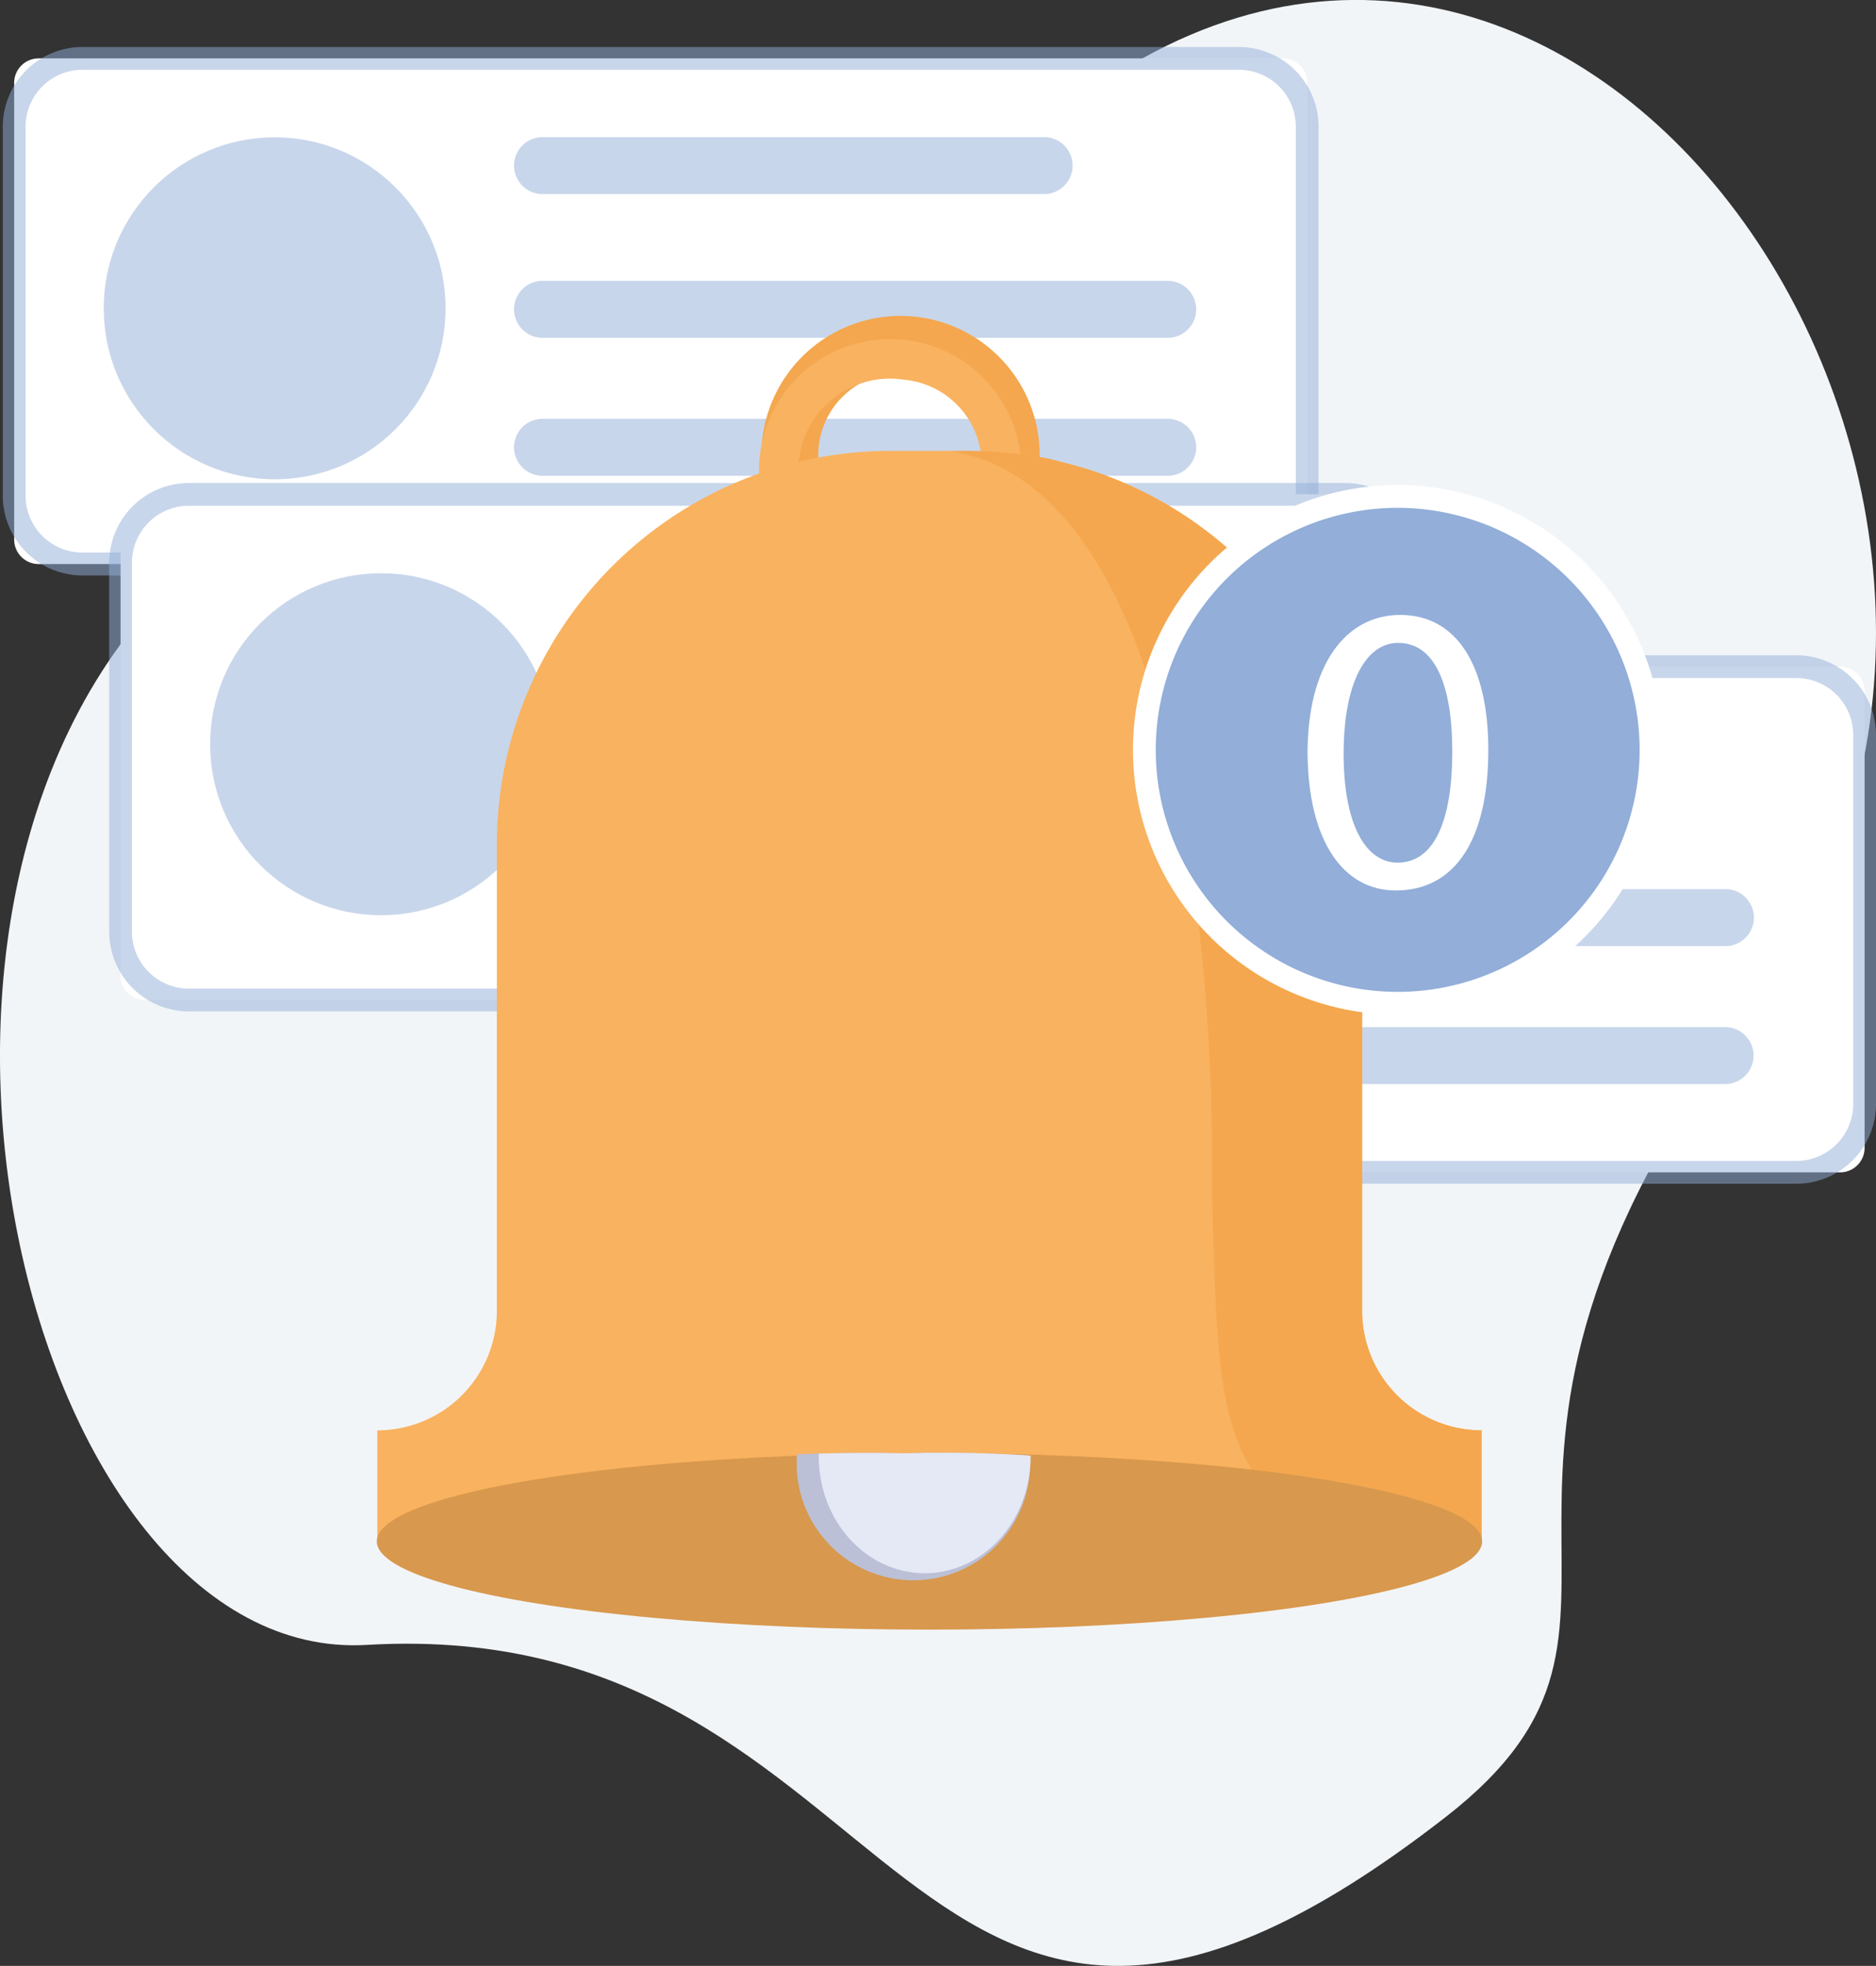 <svg xmlns="http://www.w3.org/2000/svg" xmlns:xlink="http://www.w3.org/1999/xlink" width="81.141" height="85" viewBox="0 0 81.141 85">
  <rect x="0" y="0" width="81.141" height="85" fill="#333333" stroke="none"/>
  <defs>
    <linearGradient id="linear-gradient" y1="0.5" x2="1" y2="0.5" gradientUnits="objectBoundingBox">
      <stop offset="0" stop-color="#ff6fd8"/>
      <stop offset="0.102" stop-color="#f56ad6"/>
      <stop offset="0.271" stop-color="#dc5fd4"/>
      <stop offset="0.485" stop-color="#b34ccf"/>
      <stop offset="0.737" stop-color="#7a31c9"/>
      <stop offset="1" stop-color="#3813c2"/>
    </linearGradient>
    <linearGradient id="linear-gradient-2" x1="0.049" y1="0.5" x2="0.951" y2="0.5" xlink:href="#linear-gradient"/>
    <linearGradient id="linear-gradient-3" x1="0.04" y1="0.5" x2="0.96" y2="0.5" xlink:href="#linear-gradient"/>
    <clipPath id="clip-path">
      <path id="Path_4340" data-name="Path 4340" d="M742.815,622.468a57.787,57.787,0,0,0-7.9-.312,77.434,77.434,0,0,0-8.122.257c-1.253.313,3.93,6.456,8.349,6.456S744.068,622.781,742.815,622.468Z" transform="translate(-726.599 -622.156)" fill="none"/>
    </clipPath>
  </defs>
  <g id="Empty_state_3" data-name="Empty state 3" transform="translate(-582.064 -346.675)">
    <path id="Background" d="M651.483,383.4c-15.513,20.927-2.3,26.464-13.337,35.054-23.768,18.5-22.994-8.821-46.679-7.429-14.72.866-22.93-32.634-7.818-46.429,4.576-4.178,14.028-10.186,31.732-4.643,4.306,1.348-3.97-8.256,7.589-16.25C644.906,328.534,667.146,362.272,651.483,383.4Z" transform="translate(6.463 6.77)" fill="#f2f5f8"/>
    <g id="Notifications" transform="translate(582.185 348.707)">
      <g id="Content">
        <g id="Shape">
          <path id="Path_4987" data-name="Path 4987" d="M1.059,0H54.868a1.059,1.059,0,0,1,1.059,1.059V20.805a1.059,1.059,0,0,1-1.059,1.059H1.059A1.059,1.059,0,0,1,0,20.805V1.059A1.059,1.059,0,0,1,1.059,0Z" transform="translate(0.492 0.492)" fill="#fff"/>
          <path id="Path_4323" data-name="Path 4323" d="M655.37,398.052H605.353a3.451,3.451,0,0,1-3.447-3.447V378.65a3.451,3.451,0,0,1,3.447-3.447H655.37a3.451,3.451,0,0,1,3.447,3.447V394.6A3.451,3.451,0,0,1,655.37,398.052Zm-50.017-21.864a2.465,2.465,0,0,0-2.462,2.462V394.6a2.465,2.465,0,0,0,2.462,2.462H655.37a2.465,2.465,0,0,0,2.462-2.462V378.65a2.465,2.465,0,0,0-2.462-2.462Z" transform="translate(-601.906 -375.203)" fill="#92aed9" opacity="0.5"/>
        </g>
        <path id="Shape-2" data-name="Shape" d="M692.882,393.486h21.794a1.232,1.232,0,0,0,0-2.462H692.882a1.232,1.232,0,0,0,0,2.462Z" transform="translate(-669.587 -387.127)" fill="#92aed9" opacity="0.5"/>
        <path id="Shape-3" data-name="Shape" d="M692.882,418.724h27.139a1.232,1.232,0,0,0,0-2.462H692.882a1.232,1.232,0,0,0,0,2.462Z" transform="translate(-669.587 -406.151)" fill="#92aed9" opacity="0.5"/>
        <path id="Shape-4" data-name="Shape" d="M692.882,442.958h27.139a1.232,1.232,0,0,0,0-2.462H692.882a1.232,1.232,0,0,0,0,2.462Z" transform="translate(-669.587 -424.419)" fill="#92aed9" opacity="0.5"/>
        <circle id="Shape-5" data-name="Shape" cx="7.393" cy="7.393" r="7.393" transform="translate(4.365 3.905)" fill="#92aed9" opacity="0.5"/>
      </g>
      <g id="Content-2" data-name="Content" transform="translate(24.108 26.3)">
        <g id="Shape-6" data-name="Shape">
          <path id="Path_4989" data-name="Path 4989" d="M1.059,0H54.868a1.059,1.059,0,0,1,1.059,1.059V20.805a1.059,1.059,0,0,1-1.059,1.059H1.059A1.059,1.059,0,0,1,0,20.805V1.059A1.059,1.059,0,0,1,1.059,0Z" transform="translate(0.492 0.493)" fill="#fff"/>
          <path id="Path_4327" data-name="Path 4327" d="M753.285,504.865H703.268a3.451,3.451,0,0,1-3.447-3.447V485.462a3.451,3.451,0,0,1,3.447-3.447h50.017a3.451,3.451,0,0,1,3.447,3.447v15.955A3.451,3.451,0,0,1,753.285,504.865ZM703.268,483a2.465,2.465,0,0,0-2.462,2.462v15.955a2.464,2.464,0,0,0,2.462,2.462h50.017a2.465,2.465,0,0,0,2.462-2.462V485.462A2.465,2.465,0,0,0,753.285,483Z" transform="translate(-699.82 -482.016)" fill="#92aed9" opacity="0.5"/>
        </g>
        <path id="Shape-7" data-name="Shape" d="M790.791,500.306h21.794a1.232,1.232,0,0,0,0-2.462H790.791a1.232,1.232,0,0,0,0,2.462Z" transform="translate(-767.496 -493.947)" fill="#c8d6ec"/>
        <path id="Shape-8" data-name="Shape" d="M790.791,525.545h27.14a1.232,1.232,0,0,0,0-2.463h-27.14a1.232,1.232,0,0,0,0,2.463Z" transform="translate(-767.496 -512.971)" fill="#92aed9" opacity="0.5"/>
        <path id="Shape-9" data-name="Shape" d="M790.791,549.775h27.14a1.232,1.232,0,0,0,0-2.462h-27.14a1.232,1.232,0,0,0,0,2.462Z" transform="translate(-767.496 -531.236)" fill="#92aed9" opacity="0.5"/>
        <circle id="Shape-10" data-name="Shape" cx="7.393" cy="7.393" r="7.393" transform="translate(4.365 3.905)" opacity="0.5" fill="url(#linear-gradient)"/>
      </g>
      <g id="Content-3" data-name="Content" transform="translate(4.602 18.848)">
        <g id="Shape-11" data-name="Shape">
          <path id="Path_4988" data-name="Path 4988" d="M1.059,0H54.868a1.059,1.059,0,0,1,1.059,1.059V20.805a1.059,1.059,0,0,1-1.059,1.059H1.059A1.059,1.059,0,0,1,0,20.805V1.059A1.059,1.059,0,0,1,1.059,0Z" transform="translate(0.492 0.492)" fill="#fff"/>
          <path id="Path_4331" data-name="Path 4331" d="M674.061,474.6H624.045a3.451,3.451,0,0,1-3.447-3.447V455.2a3.451,3.451,0,0,1,3.447-3.447h50.017a3.451,3.451,0,0,1,3.447,3.447v15.955A3.451,3.451,0,0,1,674.061,474.6Zm-50.017-21.864a2.465,2.465,0,0,0-2.462,2.462v15.955a2.465,2.465,0,0,0,2.462,2.462h50.017a2.465,2.465,0,0,0,2.462-2.462V455.2a2.464,2.464,0,0,0-2.462-2.462Z" transform="translate(-620.598 -451.75)" fill="#92aed9" opacity="0.5"/>
        </g>
        <path id="Shape-12" data-name="Shape" d="M711.566,470.044h21.793a1.232,1.232,0,0,0,0-2.462H711.566a1.232,1.232,0,0,0,0,2.462Z" transform="translate(-688.271 -463.685)" opacity="0.5" fill="url(#linear-gradient-2)"/>
        <path id="Shape-13" data-name="Shape" d="M711.566,495.279H738.7a1.232,1.232,0,0,0,0-2.462H711.566a1.232,1.232,0,0,0,0,2.462Z" transform="translate(-688.271 -482.706)" opacity="0.5" fill="url(#linear-gradient-3)"/>
        <path id="Shape-14" data-name="Shape" d="M711.566,519.509H738.7a1.232,1.232,0,0,0,0-2.462H711.566a1.232,1.232,0,0,0,0,2.462Z" transform="translate(-688.271 -500.97)" opacity="0.5" fill="url(#linear-gradient-3)"/>
        <circle id="Shape-15" data-name="Shape" cx="7.393" cy="7.393" r="7.393" transform="translate(4.366 3.905)" fill="#92aed9" opacity="0.5"/>
      </g>
    </g>
    <g id="Bell" transform="translate(598.363 360.335)">
      <path id="Shape-16" data-name="Shape" d="M741.8,434.462a6.019,6.019,0,1,1,5.931-6.019A5.982,5.982,0,0,1,741.8,434.462Zm0-9.574a3.557,3.557,0,1,0,3.468,3.556A3.517,3.517,0,0,0,741.8,424.888Z" transform="translate(-719.061 -422.426)" fill="#f4a74e"/>
      <path id="Shape-17" data-name="Shape" d="M744.214,437.9a5.674,5.674,0,1,1,5.143-5.648A5.42,5.42,0,0,1,744.214,437.9Zm0-9.574a3.963,3.963,0,1,0,3.419,3.926A3.7,3.7,0,0,0,744.214,428.329Z" transform="translate(-721.477 -425.577)" fill="#f9b25f"/>
      <path id="Shape-18" data-name="Shape" d="M710.29,483.3V463.105a17.034,17.034,0,0,0-16.984-16.984H689.85a17.034,17.034,0,0,0-16.984,16.984V483.3a5.17,5.17,0,0,1-5.17,5.171h0v4.924h47.766V488.47h0A5.171,5.171,0,0,1,710.29,483.3Z" transform="translate(-667.675 -440.287)" fill="#f9b25f"/>
      <path id="Shape-19" data-name="Shape" d="M786.362,483.311V463.117a17.051,17.051,0,0,0-11.8-16.169c-.3-.1-1.474-.41-1.753-.478a19.328,19.328,0,0,0-4.2-.323c12.042,2.04,11.255,31.684,11.255,31.684.318,11.607.052,15.574,11.663,15.574h0v-4.924h0A5.171,5.171,0,0,1,786.362,483.311Z" transform="translate(-743.746 -440.298)" fill="#f4a74e"/>
      <ellipse id="Shape-20" data-name="Shape" cx="23.903" cy="3.816" rx="23.903" ry="3.816" transform="translate(0 49.168)" fill="#d8984d"/>
      <g id="Shape-21" data-name="Shape" transform="translate(14.522 49.176)">
        <g id="Shape-22" data-name="Shape" clip-path="url(#clip-path)">
          <circle id="Ellipse_483" data-name="Ellipse 483" cx="5.047" cy="5.047" r="5.047" transform="translate(3.637 -4.604)" fill="#bbc0d6"/>
          <ellipse id="Ellipse_484" data-name="Ellipse 484" cx="4.582" cy="5.047" rx="4.582" ry="5.047" transform="translate(4.593 -4.908)" fill="#e5e8f5"/>
        </g>
      </g>
      <g id="Number" transform="translate(32.705 7.312)">
        <circle id="Ellipse_481" data-name="Ellipse 481" cx="10.956" cy="10.956" r="10.956" transform="translate(0.493 0.492)" fill="#92aed9"/>
        <path id="Path_4339" data-name="Path 4339" d="M811.894,475.019a11.449,11.449,0,1,1,11.449-11.449A11.462,11.462,0,0,1,811.894,475.019Zm0-21.913a10.464,10.464,0,1,0,10.464,10.464A10.476,10.476,0,0,0,811.894,453.106Z" transform="translate(-800.445 -452.121)" fill="#fff"/>
        <path id="Shape-23" data-name="Shape" d="M838.935,480.759c0,3.918-1.454,6.081-4.007,6.081-2.252,0-3.776-2.109-3.812-5.921,0-3.865,1.667-5.993,4.007-5.993C837.553,474.926,838.935,477.089,838.935,480.759Zm-6.258.177c0,3,.922,4.7,2.34,4.7,1.6,0,2.359-1.862,2.359-4.8,0-2.837-.728-4.7-2.341-4.7C833.67,476.131,832.677,477.8,832.677,480.936Z" transform="translate(-823.566 -469.311)" fill="#fff"/>
      </g>
    </g>
  </g>
</svg>
